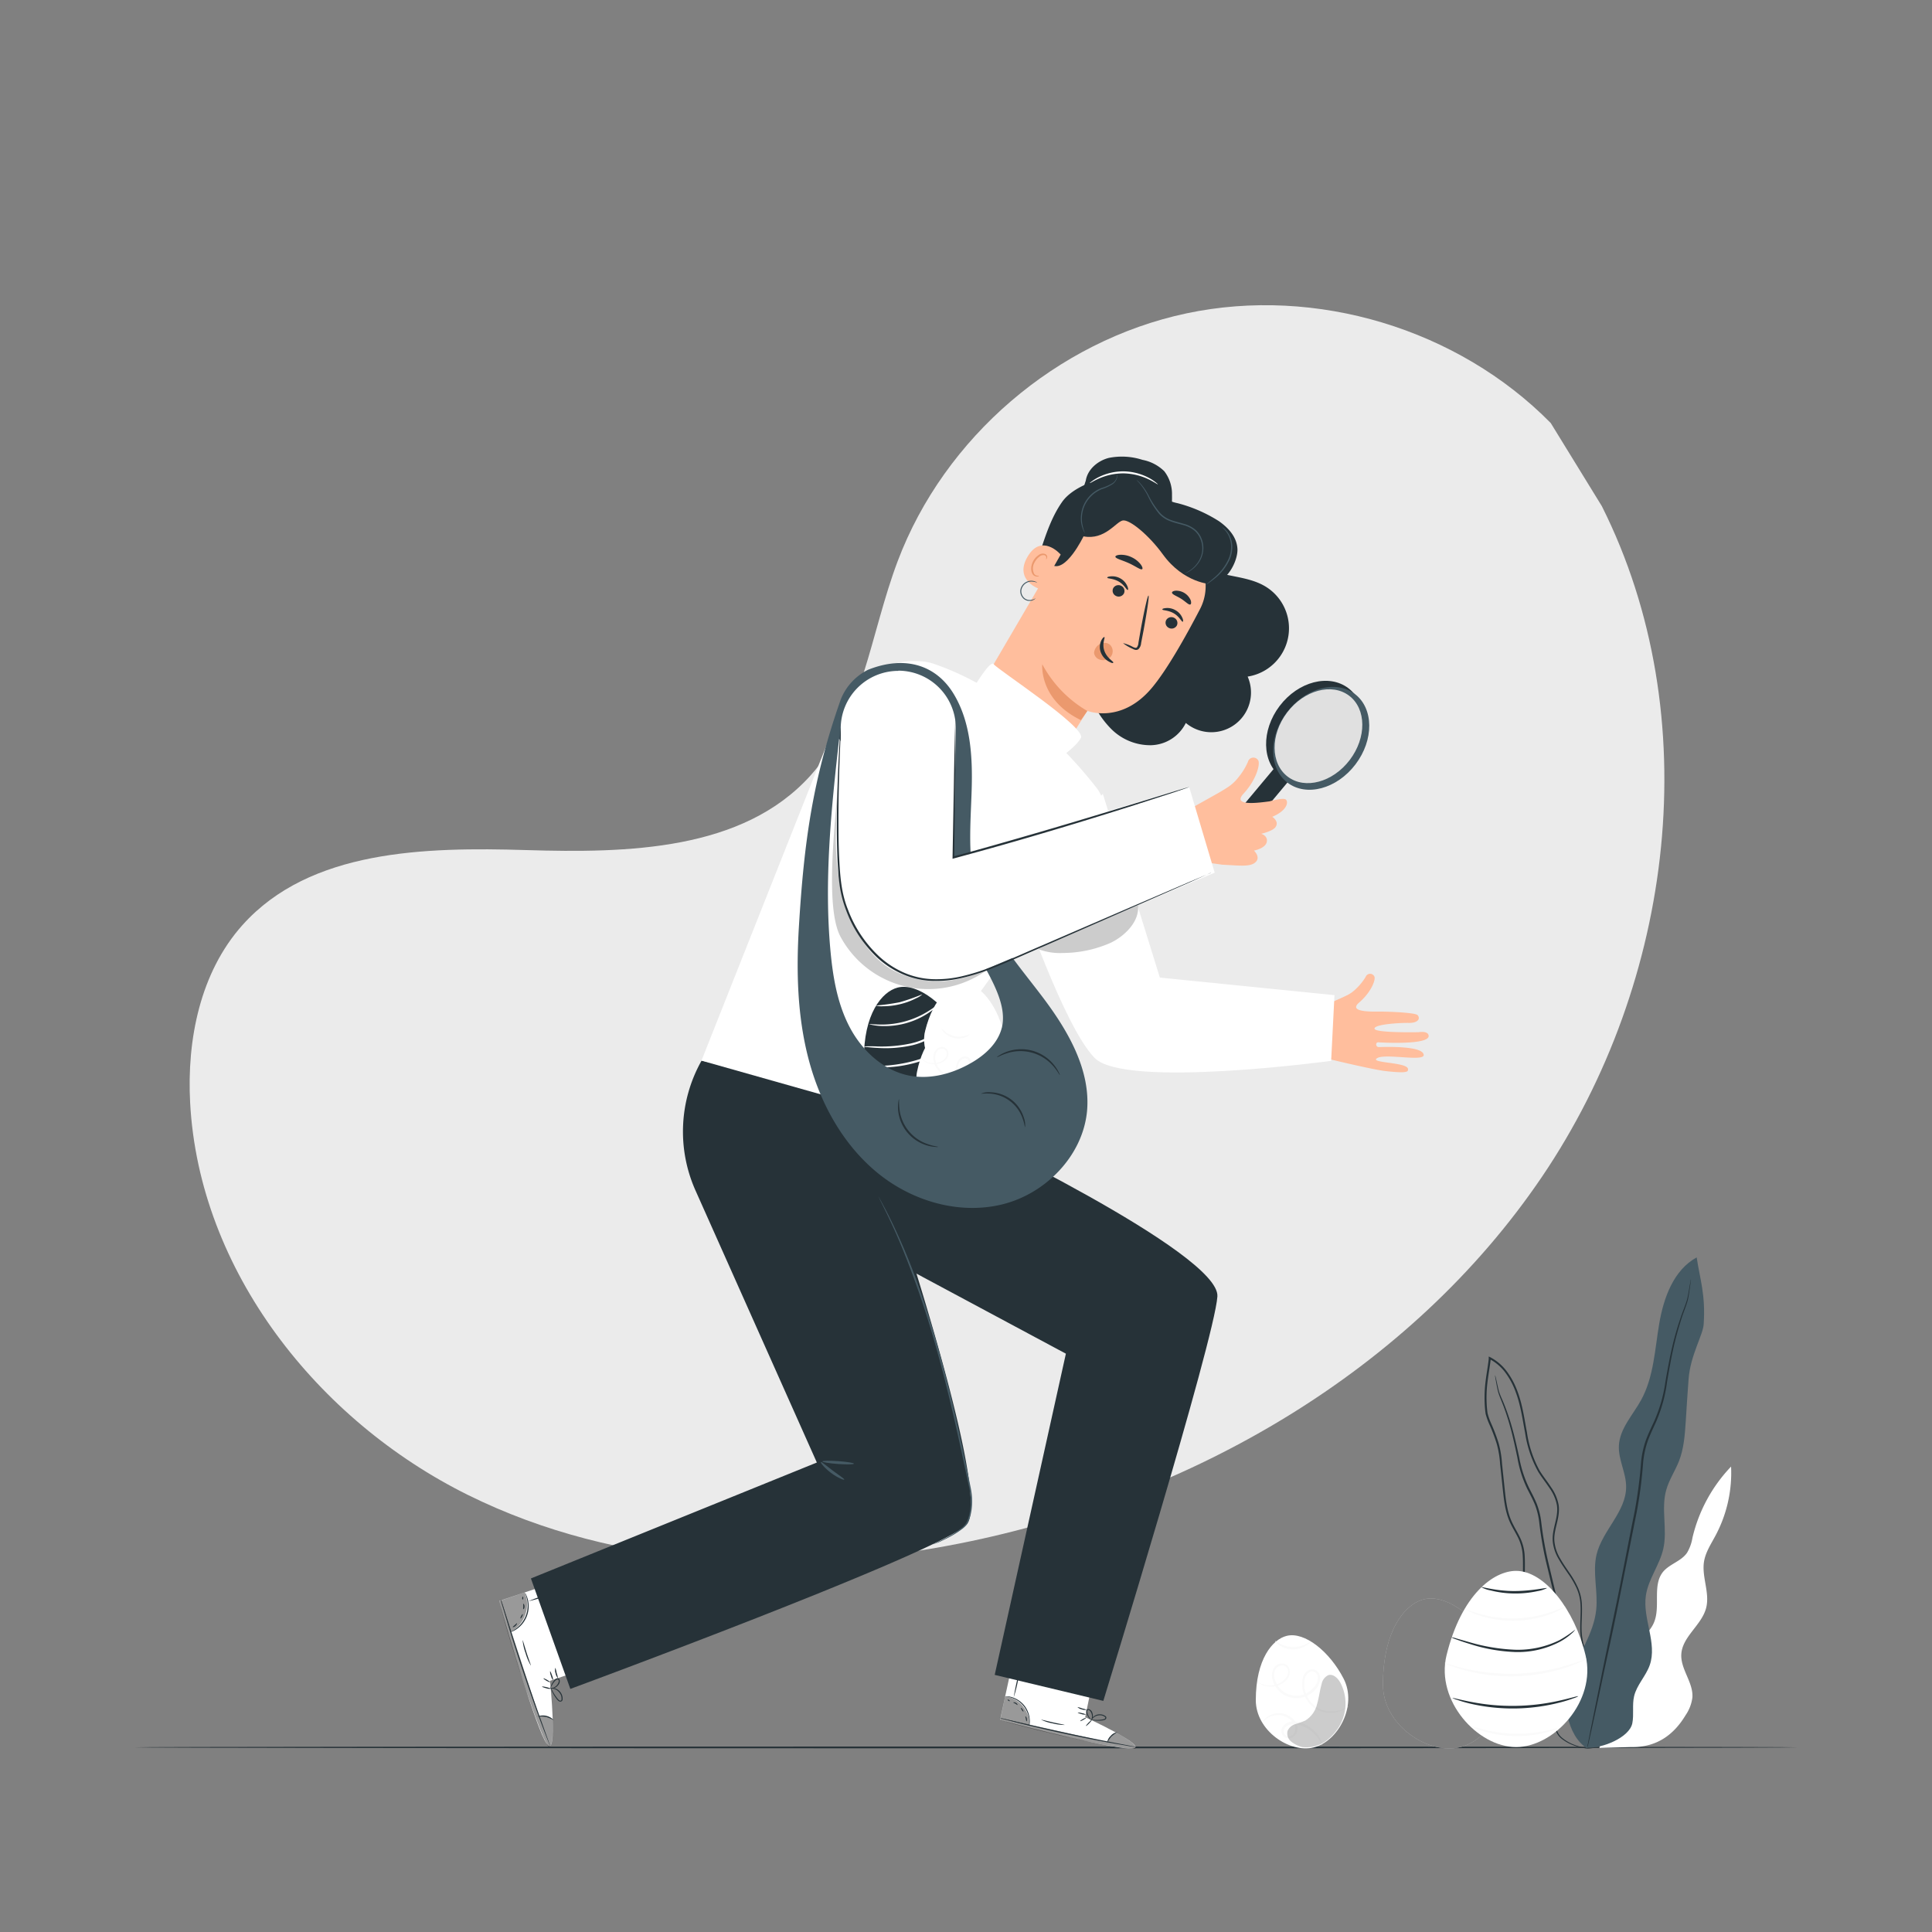 <svg xmlns="http://www.w3.org/2000/svg" viewBox="0 0 500 500"><rect x="0" y="0" width="500" height="500" fill="#808080" stroke="none"/><g id="freepik--background-simple--inject-165"><path d="M414.56,131l-13.23-21.52C377.32,85.1,340.55,74,307.05,81.1s-62.65,32.09-74.73,64.13c-7.11,18.84-9.09,40.53-22.58,55.49C192.2,220.18,162.4,220.79,136.21,220s-56-.12-73.47,19.42c-10.94,12.24-14.41,29.64-13.53,46,2.33,43.39,32.95,82.18,71.89,101.47s84.79,21,127.4,12.53c59.7-11.89,116.48-44.52,150.6-94.93S441.86,185.43,414.56,131Z" style="fill:#ebebeb"></path></g><g id="freepik--Floor--inject-165"><path d="M465.23,452.21c0,.14-96.37.26-215.22.26s-215.24-.12-215.24-.26S131.12,452,250,452,465.23,452.07,465.23,452.21Z" style="fill:#263238"></path></g><g id="freepik--Plants--inject-165"><path d="M419.6,433.37c-.68-2.69,1.1-5.38,3.09-7.32s4.36-3.67,5.4-6.25c1.69-4.16-.52-9.58,2.34-13.05,1.68-2,4.69-2.71,6.18-4.9A11,11,0,0,0,438,398a39.79,39.79,0,0,1,10-18.45,34.46,34.46,0,0,1-4,17.81c-1.16,2.19-2.59,4.31-3,6.76-.64,4,1.55,8.07.55,12-1.14,4.46-6.17,7.41-6.43,12-.22,3.88,3.14,7.31,2.87,11.18a10.39,10.39,0,0,1-1.76,4.59c-3,5-7.45,8.39-14.13,8.24l-8.19.24Z" style="fill:#FFFFFF"></path><path d="M412.25,452.48a6.44,6.44,0,0,1-2.25-.06,13.79,13.79,0,0,1-2.65-.68,11.44,11.44,0,0,1-3.28-1.82,4.59,4.59,0,0,1-1.34-1.81,8.49,8.49,0,0,1-.37-2.45,24.23,24.23,0,0,0-.18-2.64,7.25,7.25,0,0,0-1-2.64c-1-1.7-2.55-3.32-3.05-5.62s-.14-4.71.26-7.17.78-5.13-.15-7.69-2.64-4.89-3.52-7.78-.45-6.05-.62-9.14a12.22,12.22,0,0,0-1-4.55c-.65-1.45-1.56-2.82-2.27-4.35-1.44-3.09-1.67-6.59-2.05-10-.18-1.72-.37-3.47-.56-5.23a25.18,25.18,0,0,0-.88-5.24,43.52,43.52,0,0,0-1.93-5.07,16.61,16.61,0,0,1-.93-2.65,24.8,24.8,0,0,1-.25-2.82,33.53,33.53,0,0,1,.25-5.66c.23-1.89.58-3.76.8-5.65,0-.11,0-.23,0-.33l0-.37.34.16a12.7,12.7,0,0,1,4.38,3.75,20.12,20.12,0,0,1,2.68,5c1.35,3.52,1.82,7.21,2.49,10.73a29.18,29.18,0,0,0,3.3,9.92c.89,1.46,2,2.8,2.91,4.22a11.6,11.6,0,0,1,2,4.68c.47,3.46-1.46,6.49-1.08,9.56a10.71,10.71,0,0,0,1.47,4.26c.74,1.31,1.6,2.53,2.43,3.75a23.46,23.46,0,0,1,2.17,3.79,12,12,0,0,1,1,4.11c.19,2.76-.22,5.37,0,7.85a18.06,18.06,0,0,0,2,6.73c1,2,2.07,3.85,3,5.62.46.88.88,1.75,1.23,2.61a12.89,12.89,0,0,1,.7,2.6,16.29,16.29,0,0,1,0,4.67,11.8,11.8,0,0,1-2.38,5.94,5.86,5.86,0,0,1-.67.71,3,3,0,0,1-.54.46c-.3.22-.47.32-.47.32a9.67,9.67,0,0,0,1.6-1.56,11.82,11.82,0,0,0,2.25-5.9,16.26,16.26,0,0,0-.08-4.6,11.42,11.42,0,0,0-.71-2.53,27.32,27.32,0,0,0-1.23-2.58c-.92-1.76-2-3.58-3-5.61a18.45,18.45,0,0,1-2.05-6.86c-.2-2.52.19-5.15,0-7.84a11.78,11.78,0,0,0-1-4,23,23,0,0,0-2.16-3.72c-.82-1.21-1.69-2.43-2.45-3.77a11.1,11.1,0,0,1-1.54-4.43c-.37-3.27,1.54-6.32,1.06-9.54A11.08,11.08,0,0,0,401,385.1c-.93-1.4-2-2.74-2.93-4.24a29.65,29.65,0,0,1-3.38-10.08c-.68-3.54-1.15-7.19-2.47-10.64a19.45,19.45,0,0,0-2.61-4.88,12.1,12.1,0,0,0-4.2-3.58l.38-.21c0,.1,0,.22,0,.33-.22,1.91-.57,3.79-.8,5.65a32.68,32.68,0,0,0-.25,5.58,26.64,26.64,0,0,0,.24,2.73,17,17,0,0,0,.9,2.56,46.66,46.66,0,0,1,1.95,5.13,26.06,26.06,0,0,1,.89,5.32c.18,1.77.37,3.51.55,5.24.37,3.44.61,6.88,2,9.86.68,1.49,1.59,2.87,2.26,4.37a12.38,12.38,0,0,1,1.07,4.71c.16,3.16-.26,6.25.57,9.05s2.61,5.12,3.5,7.77.53,5.43.13,7.88-.82,4.85-.31,7,2,3.8,3,5.55a7.58,7.58,0,0,1,1,2.74,23,23,0,0,1,.16,2.68A8.14,8.14,0,0,0,403,448a4.34,4.34,0,0,0,1.26,1.73,11.2,11.2,0,0,0,3.19,1.83,14.56,14.56,0,0,0,2.62.73,12.12,12.12,0,0,0,1.66.17C412.06,452.47,412.25,452.48,412.25,452.48Z" style="fill:#263238"></path><path d="M386.94,355.93a.76.76,0,0,1,.08.25c.05.19.11.43.18.73.16.65.34,1.62.64,2.84s1.05,2.59,1.68,4.28a60.4,60.4,0,0,1,1.91,5.82c.61,2.19,1.15,4.61,1.72,7.21a30.32,30.32,0,0,0,2.57,8c.66,1.33,1.41,2.68,2,4.16a18.91,18.91,0,0,1,1.15,4.7,95.72,95.72,0,0,0,1.71,9.91c1.6,6.72,3.13,13.11,4.52,18.94s2.71,11,3.79,15.44,1.91,7.92,2.51,10.42l.66,2.84c.06.3.12.55.16.75a.79.79,0,0,1,0,.25l-.08-.24c-.06-.2-.13-.44-.21-.73-.19-.69-.44-1.63-.76-2.82l-2.67-10.38c-1.11-4.4-2.43-9.62-3.9-15.42L400.07,404a94.25,94.25,0,0,1-1.71-9.95,18.66,18.66,0,0,0-1.1-4.59c-.58-1.44-1.31-2.78-2-4.13a30.21,30.21,0,0,1-2.57-8.13c-.55-2.6-1.06-5-1.65-7.2s-1.21-4.13-1.83-5.81-1.3-3.08-1.59-4.34-.43-2.21-.56-2.87l-.12-.74A1.68,1.68,0,0,1,386.94,355.93Z" style="fill:#263238"></path><path d="M410.81,452.5c-5.33-3.21-6.81-12.86-4.54-18.65s6.19-11.08,6.83-17.26c.49-4.76-1-9.65.09-14.29,1.53-6.27,7.69-11.1,7.65-17.55,0-3.62-2.06-7-1.87-10.65.23-4.43,3.65-7.93,5.78-11.83,3.26-6,3.51-13,4.66-19.73s3.73-13.86,9.69-17.13c.85,5.7,2.33,9.61,1.81,17.32-.18,2.77-3.43,8-3.9,14.12-.29,3.63-.49,7.26-.73,10.89s-.48,7.13-1.77,10.42c-1,2.53-2.56,4.82-3.29,7.44-1.39,4.91.36,10.25-.76,15.23-.95,4.21-3.89,7.83-4.51,12.11-.88,6,3,12.29,1,18-1,2.85-3.37,5.12-4.05,8.06-.53,2.27,0,4.69-.46,7-.77,3.69-7.83,6.52-11.59,6.27" style="fill:#455a64"></path><path d="M437.6,331.06a1.29,1.29,0,0,1,0,.32l-.12.93c-.13.83-.27,2-.56,3.59s-1.13,3.33-1.79,5.46-1.38,4.57-2,7.31-1.15,5.77-1.7,9a38.17,38.17,0,0,1-2.8,10.21c-.76,1.71-1.61,3.41-2.25,5.23a23.74,23.74,0,0,0-1.17,5.77,114.33,114.33,0,0,1-1.63,12.45c-1.69,8.42-3.29,16.45-4.75,23.75s-2.93,13.83-4.09,19.35-2.13,9.92-2.8,13c-.34,1.51-.6,2.7-.79,3.54-.09.38-.16.69-.22.92a1.31,1.31,0,0,1-.09.31,1.11,1.11,0,0,1,0-.32c0-.24.1-.54.17-.93.16-.85.39-2,.69-3.56.63-3.12,1.53-7.57,2.63-13.07s2.49-12.08,4-19.37,3-15.32,4.71-23.75a117.61,117.61,0,0,0,1.64-12.4,23.9,23.9,0,0,1,1.2-5.88c.66-1.86,1.53-3.57,2.29-5.26A38,38,0,0,0,431,357.63c.57-3.26,1.12-6.3,1.77-9.05a74.79,74.79,0,0,1,2.09-7.31c.69-2.14,1.53-3.89,1.86-5.41s.49-2.75.65-3.56l.18-.93A1.11,1.11,0,0,1,437.6,331.06Z" style="fill:#263238"></path></g><g id="freepik--Eggs--inject-165"><path d="M388.09,428.6c4.78,9.29-1.91,21.55-10.24,23.58s-20-5.78-19.94-16.23c0-14.1,5.79-20.89,10.61-22.06C374.72,412.38,383.31,419.29,388.09,428.6Z" style="fill:#FFFFFF"></path><path d="M388.09,428.6c4.78,9.29-1.91,21.55-10.24,23.58s-20-5.78-19.94-16.23c0-14.1,5.79-20.89,10.61-22.06C374.72,412.38,383.31,419.29,388.09,428.6Z" style="opacity:0.5"></path><path d="M410.35,428.43c2.82,11.75-8.05,23.71-18,23.71s-20.83-12-18-23.71c3.88-15.85,12.23-21.89,18-21.89C399.76,406.54,407.53,416.66,410.35,428.43Z" style="fill:#FFFFFF"></path><path d="M410.61,429.32a7.17,7.17,0,0,1-1.32.68,34.54,34.54,0,0,1-3.79,1.49,44.65,44.65,0,0,1-5.83,1.52,46.34,46.34,0,0,1-14.74.42,43.85,43.85,0,0,1-5.91-1.19,32.18,32.18,0,0,1-3.86-1.27,6.38,6.38,0,0,1-1.36-.61c0-.1,2,.67,5.32,1.47a52.1,52.1,0,0,0,5.88,1,54.68,54.68,0,0,0,7.3.33,56.32,56.32,0,0,0,7.27-.74,50.47,50.47,0,0,0,5.8-1.38C408.63,430.09,410.56,429.21,410.61,429.32Z" style="fill:#fafafa"></path><path d="M407.67,421.73a4.37,4.37,0,0,1-.91,1,15.53,15.53,0,0,1-3,2.12,23.36,23.36,0,0,1-11.68,2.69,43.22,43.22,0,0,1-11.83-2.13c-1.47-.45-2.64-.86-3.45-1.16a5.69,5.69,0,0,1-1.23-.53,5.69,5.69,0,0,1,1.31.3l3.49,1a48.43,48.43,0,0,0,11.72,1.93,24.38,24.38,0,0,0,11.47-2.46A29.42,29.42,0,0,0,407.67,421.73Z" style="fill:#263238"></path><path d="M405.15,415.78a4.22,4.22,0,0,1-.89.57,20.32,20.32,0,0,1-2.6,1.21,27.93,27.93,0,0,1-18.63.58,20.34,20.34,0,0,1-2.67-1.05,3.69,3.69,0,0,1-.92-.52c.05-.1,1.41.52,3.71,1.16a30.95,30.95,0,0,0,18.37-.57C403.78,416.38,405.1,415.68,405.15,415.78Z" style="fill:#fafafa"></path><path d="M400.35,411a8.18,8.18,0,0,1-2.42.78,26.77,26.77,0,0,1-6.1.61,25.91,25.91,0,0,1-6.08-.79,8,8,0,0,1-2.39-.84c0-.19,3.75,1,8.48,1S400.3,410.8,400.35,411Z" style="fill:#263238"></path><path d="M408.43,439a5,5,0,0,1-1.2.51,32.9,32.9,0,0,1-3.4,1.06,48.84,48.84,0,0,1-23.3.34,33,33,0,0,1-3.43-1,5.37,5.37,0,0,1-1.22-.48c0-.1,1.81.44,4.74,1a55.34,55.34,0,0,0,23.11-.34C406.64,439.44,408.4,438.85,408.43,439Z" style="fill:#263238"></path><path d="M403.24,447.24a2.76,2.76,0,0,1-.83.39,20.32,20.32,0,0,1-2.39.74,30.58,30.58,0,0,1-16.29-.39,19.76,19.76,0,0,1-2.35-.85c-.54-.24-.83-.39-.81-.43s1.25.36,3.27.87a35.64,35.64,0,0,0,16.09.38C402,447.54,403.2,447.15,403.24,447.24Z" style="fill:#fafafa"></path><path d="M347.73,434.44c3.6,7-1.45,16.26-7.73,17.8S325,447.87,325,440c0-10.64,4.36-15.76,8-16.64C337.64,422.21,344.12,427.42,347.73,434.44Z" style="fill:#FFFFFF"></path><path d="M348.94,441.58a2.27,2.27,0,0,1-.45.4,6.76,6.76,0,0,1-1.52.81,7.23,7.23,0,0,1-9.21-3.65,7.23,7.23,0,0,1-.56-5,2.78,2.78,0,0,1,2-2.07,1.89,1.89,0,0,1,1.55.34,2.38,2.38,0,0,1,.85,1.34,3.83,3.83,0,0,1-.77,3,6.41,6.41,0,0,1-2.34,2,6.25,6.25,0,0,1-5.94,0,6.44,6.44,0,0,1-3.3-4.48,3.64,3.64,0,0,1,.48-2.66,2.53,2.53,0,0,1,2.32-1.1,2,2,0,0,1,1.7,1.68,2.76,2.76,0,0,1-.45,2.14,5.19,5.19,0,0,1-3,2,5.92,5.92,0,0,1-2.74,0,5.1,5.1,0,0,1-1.61-.63,1.72,1.72,0,0,1-.47-.37,7.69,7.69,0,0,0,2.12.77,6,6,0,0,0,2.61-.14,4.8,4.8,0,0,0,2.74-1.94,2.34,2.34,0,0,0,.35-1.81A1.56,1.56,0,0,0,332,431a2,2,0,0,0-1.82.9,3.18,3.18,0,0,0-.37,2.27,5.93,5.93,0,0,0,3,4,5.7,5.7,0,0,0,5.38,0,5.75,5.75,0,0,0,2.12-1.85,3.24,3.24,0,0,0,.69-2.48,1.48,1.48,0,0,0-1.7-1.25,2.24,2.24,0,0,0-1.55,1.66,6.79,6.79,0,0,0,.48,4.64A7.13,7.13,0,0,0,341,442a7.35,7.35,0,0,0,5.92.56A11.8,11.8,0,0,0,348.94,441.58Z" style="fill:#fafafa"></path><path d="M342.16,451.64a10.79,10.79,0,0,0-2.66-3.55,8.16,8.16,0,0,0-4.34-1.84,3,3,0,0,0-2.45.7,1.41,1.41,0,0,0,.11,2.23,1.59,1.59,0,0,0,1.28.08,1.72,1.72,0,0,0,.9-.9,2.53,2.53,0,0,0-.3-2.49,4.87,4.87,0,0,0-4-2,5.15,5.15,0,0,0-3,1c-.61.47-.87.82-.91.79s.17-.43.76-1a5.13,5.13,0,0,1,3.12-1.29,5.25,5.25,0,0,1,4.51,2.12,3.09,3.09,0,0,1,.37,3,2.24,2.24,0,0,1-1.22,1.22,2.16,2.16,0,0,1-1.79-.11,1.74,1.74,0,0,1-.92-1.57,2.39,2.39,0,0,1,.66-1.59,3.51,3.51,0,0,1,3-.86,8.42,8.42,0,0,1,4.56,2.07,8.16,8.16,0,0,1,2,2.7A3.09,3.09,0,0,1,342.16,451.64Z" style="fill:#fafafa"></path><path d="M339.2,424.86c.05.05-.31.53-1.1,1a6.48,6.48,0,0,1-7-.08c-.78-.54-1.12-1-1.07-1.07s.5.29,1.29.7a7.23,7.23,0,0,0,6.61.08C338.69,425.14,339.13,424.79,339.2,424.86Z" style="fill:#fafafa"></path><g style="opacity:0.2"><path d="M336.82,452.1a8,8,0,0,1-2.69-1.4,2.72,2.72,0,0,1-.91-2.74,3.16,3.16,0,0,1,2-1.75,25.31,25.31,0,0,0,2.57-.92,6.84,6.84,0,0,0,3.06-4.25c.52-1.72.69-3.53,1.2-5.25a3.1,3.1,0,0,1,1.72-2.26c1.28-.39,2.5.8,3.14,2a11.52,11.52,0,0,1-.61,11.71c-2.33,3.39-5.37,5.41-9.45,4.88"></path></g></g><g id="freepik--Character--inject-165"><path d="M142.34,435l11.94-4.11-7.55-22.41-17.53,5.83.38,1.42c1.74,6.3,9.3,31.91,11.94,35.62C144.47,455.51,142.34,435,142.34,435Z" style="fill:#FFFFFF"></path><g style="opacity:0.4"><path d="M132.11,422.39a8.2,8.2,0,0,0,3.82-4.47,8,8,0,0,0-.14-5.79l-6.26,2.11Z"></path></g><path d="M143.05,445.14s.33,7.33-1.05,6.86S132,426,129.2,414.33l.51-.14,9.79,29.94S142.56,443.86,143.05,445.14Z" style="opacity:0.4"></path><path d="M129.61,413.84a2,2,0,0,0,.09.4l.3,1.12,1.2,4.14c1,3.48,2.52,8.27,4.29,13.53s3.46,10,4.74,13.38c.6,1.59,1.12,2.93,1.54,4l.43,1.08.17.38a2.16,2.16,0,0,0-.11-.4c-.12-.33-.25-.69-.39-1.1-.39-1.1-.88-2.45-1.45-4.05-1.23-3.42-2.9-8.15-4.66-13.4s-3.29-10-4.37-13.5c-.5-1.62-.93-3-1.28-4.11l-.36-1.11A1.71,1.71,0,0,0,129.61,413.84Z" style="fill:#263238"></path><path d="M139.15,444.24a10.37,10.37,0,0,1,2.2.11,9.7,9.7,0,0,1,2,.87,3.83,3.83,0,0,0-4.23-1Z" style="fill:#263238"></path><path d="M140.28,436.5c0,.08.47.26,1.1.42a2.65,2.65,0,0,0,1.16.14c0-.08-.47-.27-1.09-.42S140.3,436.42,140.28,436.5Z" style="fill:#263238"></path><path d="M140.63,434.36c0,.07.32.35.79.62s.9.43.94.36-.32-.34-.8-.61S140.67,434.29,140.63,434.36Z" style="fill:#263238"></path><path d="M142.36,432.5a2.67,2.67,0,0,0,.24,1.22,2.78,2.78,0,0,0,.52,1.13,2.63,2.63,0,0,0-.24-1.21C142.67,433,142.44,432.48,142.36,432.5Z" style="fill:#263238"></path><path d="M143.72,431.61a2.35,2.35,0,0,0,.06,1.43,2.49,2.49,0,0,0,.63,1.29,7.18,7.18,0,0,0-.35-1.36A7.59,7.59,0,0,0,143.72,431.61Z" style="fill:#263238"></path><path d="M142.49,436.6A4.39,4.39,0,0,0,143,438a8.29,8.29,0,0,0,.85,1.42,4.12,4.12,0,0,0,.66.76.8.8,0,0,0,.56.2.61.61,0,0,0,.51-.41,2.79,2.79,0,0,0-1.88-3,2.85,2.85,0,0,0-1.11-.14c-.27,0-.41.07-.41.09a4.53,4.53,0,0,1,1.45.24,2.74,2.74,0,0,1,1.22,1,2.36,2.36,0,0,1,.46,1.75c-.09.29-.39.29-.63.09a5.17,5.17,0,0,1-.62-.7,10.52,10.52,0,0,1-.88-1.35C142.72,437.14,142.54,436.59,142.49,436.6Z" style="fill:#263238"></path><path d="M142.55,437a1.42,1.42,0,0,0,1-.17,2.42,2.42,0,0,0,.92-.75,1.48,1.48,0,0,0,.33-1.44.59.59,0,0,0-.81-.22,1.61,1.61,0,0,0-.56.46,4.56,4.56,0,0,0-.65,1,2.34,2.34,0,0,0-.3,1s.16-.37.48-.92a5.25,5.25,0,0,1,.66-.9c.24-.3.74-.62.93-.28s-.08.84-.29,1.16a2.53,2.53,0,0,1-.8.72A5.3,5.3,0,0,1,142.55,437Z" style="fill:#263238"></path><path d="M135.9,412.23c-.05,0,.27.62.49,1.68a7.39,7.39,0,0,1-2.7,7.44c-.85.67-1.48.92-1.46,1a1.44,1.44,0,0,0,.45-.16,6,6,0,0,0,1.13-.65,7.17,7.17,0,0,0,2.78-7.65,7,7,0,0,0-.44-1.22A1.47,1.47,0,0,0,135.9,412.23Z" style="fill:#263238"></path><path d="M146,411.42a39.73,39.73,0,0,0-4.67,1.35,39.57,39.57,0,0,0-4.59,1.63,41.1,41.1,0,0,0,4.67-1.36A43.28,43.28,0,0,0,146,411.42Z" style="fill:#263238"></path><path d="M135.25,424.48a13.68,13.68,0,0,0,.78,3.38,13.29,13.29,0,0,0,1.36,3.19c.08,0-.51-1.47-1.09-3.28S135.33,424.46,135.25,424.48Z" style="fill:#263238"></path><path d="M133.78,420.08c-.08,0-.27.23-.56.49s-.55.44-.52.52.39,0,.72-.31S133.85,420.11,133.78,420.08Z" style="fill:#263238"></path><path d="M135.28,417.73c-.07,0-.25.19-.41.5s-.23.59-.16.63.26-.19.42-.5S135.35,417.77,135.28,417.73Z" style="fill:#263238"></path><path d="M135.43,415.05c-.07,0,0,.34,0,.7s-.1.67,0,.71.32-.25.32-.7S135.49,415,135.43,415.05Z" style="fill:#263238"></path><path d="M135.3,413.21c-.08,0-.15.17-.16.38s.05.38.13.38.15-.16.16-.37S135.38,413.22,135.3,413.21Z" style="fill:#263238"></path><path d="M280.85,444.4l2.29-11.11-20.8-4.43-3.52,16.23,1.27.36c5.67,1.54,28.94,7.42,33,7.08C297.67,452.14,280.85,444.4,280.85,444.4Z" style="fill:#FFFFFF"></path><g style="opacity:0.4"><path d="M266.4,446.53a7.41,7.41,0,0,0-1.71-5,7.2,7.2,0,0,0-4.54-2.54l-1.24,5.81Z"></path></g><path d="M289,448.49s5.81,3.1,4.83,4-24.73-4.21-35-7.36l.13-.46,27.64,6.15S287.78,448.28,289,448.49Z" style="opacity:0.4"></path><path d="M258.63,444.55l.35.12,1,.28,3.75,1c3.16.79,7.55,1.83,12.43,2.88s9.3,1.89,12.52,2.46l3.81.65,1,.16a1.69,1.69,0,0,0,.37,0l-.36-.09-1-.2-3.8-.73c-3.2-.62-7.63-1.49-12.5-2.54s-9.26-2.05-12.44-2.8l-3.76-.89-1-.23A1.38,1.38,0,0,0,258.63,444.55Z" style="fill:#263238"></path><path d="M286.52,451.1a8.4,8.4,0,0,1,1.09-1.66,9.15,9.15,0,0,1,1.6-1.17,2.91,2.91,0,0,0-1.79,1A2.86,2.86,0,0,0,286.52,451.1Z" style="fill:#263238"></path><path d="M281.05,446.68c.05.05.42-.25.82-.66s.7-.79.65-.84-.42.25-.83.66S281,446.63,281.05,446.68Z" style="fill:#263238"></path><path d="M279.55,445.43c0,.06.41-.09.84-.34s.75-.49.71-.55-.41.09-.84.33S279.52,445.37,279.55,445.43Z" style="fill:#263238"></path><path d="M278.91,443.24c0,.07.46.23,1,.37a2.63,2.63,0,0,0,1.12.12,2.49,2.49,0,0,0-1.06-.37A2.42,2.42,0,0,0,278.91,443.24Z" style="fill:#263238"></path><path d="M278.84,441.78a2.25,2.25,0,0,0,1.13.61,2.3,2.3,0,0,0,1.29.1,6.87,6.87,0,0,0-1.21-.35A6.2,6.2,0,0,0,278.84,441.78Z" style="fill:#263238"></path><path d="M282.14,445a3.89,3.89,0,0,0,1.34.28,8.29,8.29,0,0,0,1.49,0,4.32,4.32,0,0,0,.88-.16.71.71,0,0,0,.42-.35.52.52,0,0,0-.09-.57,2.49,2.49,0,0,0-3.18.07,2.53,2.53,0,0,0-.63.8.8.8,0,0,0-.11.35,4.17,4.17,0,0,1,.86-1,2.39,2.39,0,0,1,1.29-.5,2.11,2.11,0,0,1,1.57.45c.18.2,0,.43-.22.52a3.72,3.72,0,0,1-.82.16,9.51,9.51,0,0,1-1.45.07C282.66,445.08,282.15,445,282.14,445Z" style="fill:#263238"></path><path d="M282.47,445.15a1.28,1.28,0,0,0,.35-.89,2.31,2.31,0,0,0-.15-1.06,1.36,1.36,0,0,0-1-.91.54.54,0,0,0-.54.53,1.33,1.33,0,0,0,.1.64,3.43,3.43,0,0,0,.46.94,2.06,2.06,0,0,0,.64.71,8.51,8.51,0,0,0-.49-.8,4.71,4.71,0,0,1-.39-.92c-.12-.32-.14-.86.21-.85s.61.45.76.76a2.15,2.15,0,0,1,.19.95A4.42,4.42,0,0,1,282.47,445.15Z" style="fill:#263238"></path><path d="M260.27,439c0,.05.61.07,1.52.38a6.66,6.66,0,0,1,4.52,5.51c.13,1,0,1.56.08,1.56s.06-.14.09-.41a5.49,5.49,0,0,0,0-1.17,6.52,6.52,0,0,0-1.44-3.55,6.63,6.63,0,0,0-3.2-2.11,5,5,0,0,0-1.15-.21A1.57,1.57,0,0,0,260.27,439Z" style="fill:#263238"></path><path d="M264.27,430.76a74.28,74.28,0,0,0-1.93,8.52,36.16,36.16,0,0,0,1.09-4.23A37.52,37.52,0,0,0,264.27,430.76Z" style="fill:#263238"></path><path d="M269.45,445.06a11.31,11.31,0,0,0,3,.95,12.47,12.47,0,0,0,3.09.41c0-.08-1.37-.29-3-.66S269.47,445,269.45,445.06Z" style="fill:#263238"></path><path d="M265.37,444.19c-.06,0,.05.31.12.65s.09.63.17.64.17-.3.09-.7S265.43,444.15,265.37,444.19Z" style="fill:#263238"></path><path d="M264.24,442c-.06,0,0,.28.2.55s.35.44.41.4,0-.28-.19-.54S264.3,441.91,264.24,442Z" style="fill:#263238"></path><path d="M262.23,440.61c0,.07.28.13.56.3s.47.38.53.35,0-.36-.4-.57S262.23,440.54,262.23,440.61Z" style="fill:#263238"></path><path d="M260.76,439.86c0,.06.05.19.21.3s.32.13.36.08-.06-.2-.22-.3S260.8,439.8,260.76,439.86Z" style="fill:#263238"></path><path d="M223,286.28S258.31,387.11,250,394.74s-102.4,42.35-102.4,42.35L137.4,408.5l74-30L180,308.11a37.41,37.41,0,0,1,1.57-33.62l8.65,2Z" style="fill:#263238"></path><path d="M247.8,292s68,32.3,67.26,43.52-29.52,104.67-29.52,104.67l-28.11-6.73,18.42-83.13-94.33-50.54L208.58,282Z" style="fill:#263238"></path><path d="M218.5,382.92c.1-.19-1.34-1.09-3-2.34s-2.92-2.36-3.07-2.21.91,1.52,2.63,2.81S218.42,383.1,218.5,382.92Z" style="fill:#455a64"></path><path d="M221,378.8c0-.2-1.8-.5-4.06-.66s-4.11-.12-4.12.08,1.8.5,4.06.66S221,379,221,378.8Z" style="fill:#455a64"></path><path d="M227.35,309.69a.83.83,0,0,1,.14.22l.37.65,1.37,2.55c1.16,2.22,2.74,5.49,4.52,9.6s3.68,9.11,5.56,14.74S243,349.33,244.72,356s3.14,13,4.37,18.78q.91,4.35,1.72,8.24c.25,1.28.55,2.53.68,3.76a16.2,16.2,0,0,1,0,3.55,12.85,12.85,0,0,1-.74,3.15,5.12,5.12,0,0,1-1.8,2.26,24,24,0,0,1-3.91,2.39c-1.13.56-2,1-2.63,1.2l-.7.27a.86.86,0,0,1-.25.08l.23-.12.68-.33c.59-.28,1.47-.69,2.57-1.28a24.46,24.46,0,0,0,3.83-2.44,4.87,4.87,0,0,0,1.67-2.15,12.57,12.57,0,0,0,.69-3.06,16.17,16.17,0,0,0,0-3.47c-.13-1.2-.44-2.43-.7-3.73-.56-2.57-1.15-5.32-1.77-8.22-1.26-5.78-2.7-12.13-4.4-18.75s-3.51-12.87-5.37-18.49-3.74-10.6-5.44-14.75-3.26-7.41-4.36-9.65l-1.28-2.59-.32-.68A1.67,1.67,0,0,1,227.35,309.69Z" style="fill:#455a64"></path><path d="M281,124.39c.46-2.91,3.08-5.14,5.94-5.88a17.3,17.3,0,0,1,8.73.5,11,11,0,0,1,5.64,2.94,9.61,9.61,0,0,1,2,6.13c.06,2.19-.23,4.38,0,6.56a15.48,15.48,0,0,0,8.64,12.4c4.93,2.34,10.93,1.93,15.59,4.77a12.65,12.65,0,0,1-4.65,23.29,10.27,10.27,0,0,1-16,12,10.35,10.35,0,0,1-9,5.76,14.27,14.27,0,0,1-10.16-4.06,23.5,23.5,0,0,1-5.83-9.48c-3.07-8.77-2.49-18.33-2-27.61S277,136.23,281,124.39" style="fill:#263238"></path><path d="M312,151.39c5.4.25,8.39-6.21,8.25-9.29s-2.28-5.45-4.79-7.22a37.37,37.37,0,0,0-10.68-4.65c-7.14-1.45-5.56-7.27-15.73-6.86-4.68.19-11.48,2.69-14.17,6.52s-4.19,8.36-5.65,12.82" style="fill:#263238"></path><path d="M281.8,129.41l-1.8,3.46-29.59,50.56c-3.43,5.87-1.12,13.5,5.19,17.13h0c6.38,3.67,14.43,1.88,18-4,3.75-6.17,7.8-12.59,7.8-12.59s8.75,3.48,16.66-5.9c3.94-4.67,8.78-13.29,12.52-20.47A12.84,12.84,0,0,0,304.5,140Z" style="fill:#ffbe9d"></path><path d="M304.55,161.91a1.55,1.55,0,0,1-2.09.57,1.49,1.49,0,0,1-.65-2,1.55,1.55,0,0,1,2.09-.57A1.48,1.48,0,0,1,304.55,161.91Z" style="fill:#263238"></path><path d="M306.09,160.9c-.27.08-.83-1.28-2.26-2.14s-2.92-.77-3-1,.33-.34,1-.4a4.21,4.21,0,0,1,2.5.63,4.07,4.07,0,0,1,1.67,1.92C306.26,160.47,306.22,160.88,306.09,160.9Z" style="fill:#263238"></path><path d="M290.85,153.63a1.55,1.55,0,0,1-2.09.57,1.48,1.48,0,0,1-.65-2,1.55,1.55,0,0,1,2.09-.57A1.48,1.48,0,0,1,290.85,153.63Z" style="fill:#263238"></path><path d="M291.85,152.68c-.27.07-.83-1.28-2.27-2.14s-2.91-.78-3-1,.32-.34,1-.39a4.27,4.27,0,0,1,2.5.62,4.07,4.07,0,0,1,1.67,1.92C292,152.24,292,152.65,291.85,152.68Z" style="fill:#263238"></path><path d="M290.64,166.44a10.6,10.6,0,0,1,2.58,1c.39.18.78.32,1,.11a2.25,2.25,0,0,0,.41-1.23c.19-1.1.39-2.24.6-3.44.89-4.87,1.77-8.79,2-8.75s-.36,4-1.25,8.88l-.66,3.43a2.44,2.44,0,0,1-.68,1.55,1,1,0,0,1-.92.17,3.3,3.3,0,0,1-.67-.28A11,11,0,0,1,290.64,166.44Z" style="fill:#263238"></path><path d="M281.4,184a30.83,30.83,0,0,1-11.66-12.09s-.93,9.16,10,14.46Z" style="fill:#eb996e"></path><path d="M295.6,147.29c-.37.3-1.69-.75-3.49-1.56s-3.44-1.17-3.45-1.66c0-.22.45-.45,1.23-.49a6.3,6.3,0,0,1,2.93.61,6.47,6.47,0,0,1,2.36,1.83C295.65,146.64,295.78,147.14,295.6,147.29Z" style="fill:#263238"></path><path d="M308.06,156.44c-.44.17-1.23-.76-2.4-1.49s-2.33-1.1-2.35-1.58c0-.23.35-.46,1-.5a4.08,4.08,0,0,1,3.84,2.47C308.34,155.93,308.27,156.35,308.06,156.44Z" style="fill:#263238"></path><path d="M313.45,151.19s-7.09-.22-12.53-7.75c-3.58-4.94-8.59-9.07-10.35-8.74s-4.61,5.16-10.16,4.11c0,0-4.64,9.68-8.25,7.36s2-12.85,2-12.85L286.31,125l15.05,9.11,8.83,6.32,6.32,5.88Z" style="fill:#263238"></path><path d="M274.5,143.52c-.11-.16-5-5.61-8.6.6s3.4,8.54,3.51,8.37S274.5,143.52,274.5,143.52Z" style="fill:#ffbe9d"></path><path d="M268.87,149s-.15,0-.38,0a1.22,1.22,0,0,1-.82-.45,3.08,3.08,0,0,1,.15-3.12,4.07,4.07,0,0,1,1.2-1.38,1.46,1.46,0,0,1,1.29-.36.66.66,0,0,1,.47.67c0,.22-.13.32-.1.35s.19,0,.29-.31a.81.81,0,0,0,0-.53.94.94,0,0,0-.51-.51,1.78,1.78,0,0,0-1.69.31,4.31,4.31,0,0,0-1.37,1.52c-.69,1.28-.72,2.82,0,3.6a1.35,1.35,0,0,0,1.08.41C268.77,149.18,268.89,149.06,268.87,149Z" style="fill:#eb996e"></path><path d="M268,154.82s-.07.15-.31.32a2.18,2.18,0,0,1-1.17.37,2.26,2.26,0,0,1-1.7-.65,2.63,2.63,0,0,1-.76-2.1,2.85,2.85,0,0,1,4-2.21,1,1,0,0,1,.38.24,4.89,4.89,0,0,0-1.56-.28,2.73,2.73,0,0,0-1.56.56,2.63,2.63,0,0,0-1,1.73,2.39,2.39,0,0,0,.65,1.85,2.06,2.06,0,0,0,1.49.63A2.71,2.71,0,0,0,268,154.82Z" style="fill:#455a64"></path><path d="M294.15,124.23s.1.06.28.21l.33.28.4.42a15.47,15.47,0,0,1,2.09,3.07,22.62,22.62,0,0,0,3,4.56,7.1,7.1,0,0,0,2.62,1.75c1,.4,2.17.64,3.32,1a8.06,8.06,0,0,1,3.16,1.55,6.15,6.15,0,0,1,1.77,2.77,6.57,6.57,0,0,1,.23,3,6.82,6.82,0,0,1-.9,2.43,7.78,7.78,0,0,1-2.64,2.6,8.58,8.58,0,0,1-.91.44,1.57,1.57,0,0,1-.34.11s.45-.2,1.18-.66a7.78,7.78,0,0,0,2.52-2.61,6.68,6.68,0,0,0,.84-2.35,6.46,6.46,0,0,0-.26-2.83,5.77,5.77,0,0,0-1.69-2.62,7.73,7.73,0,0,0-3-1.49c-1.14-.33-2.29-.57-3.35-1A7.14,7.14,0,0,1,300,133a21.58,21.58,0,0,1-2.94-4.66,17.33,17.33,0,0,0-2-3.09l-.38-.44-.3-.29C294.23,124.33,294.14,124.24,294.15,124.23Z" style="fill:#455a64"></path><path d="M316.26,136.44a2.06,2.06,0,0,1,.61.4,5.51,5.51,0,0,1,1.25,1.55,6.79,6.79,0,0,1,.79,2.84,8,8,0,0,1-.66,3.55,13.4,13.4,0,0,1-4.05,5.07c-.65.52-1.2.91-1.59,1.17a2.91,2.91,0,0,1-.62.37s.8-.64,2.05-1.72a14.11,14.11,0,0,0,3.9-5,8,8,0,0,0,.66-3.4,6.82,6.82,0,0,0-.69-2.75A7.24,7.24,0,0,0,316.26,136.44Z" style="fill:#455a64"></path><path d="M289.07,122.61s0,.06.08.19a1.77,1.77,0,0,1,0,.59,2.89,2.89,0,0,1-1.12,1.84,11.1,11.1,0,0,1-2.89,1.37,8.13,8.13,0,0,0-3.08,2.17,8.23,8.23,0,0,0-1.8,3.32,8.67,8.67,0,0,0-.23,3.09,12,12,0,0,0,.75,2.79,2.59,2.59,0,0,1-.39-.69,7.91,7.91,0,0,1-.6-2.07A8.5,8.5,0,0,1,280,132a8.35,8.35,0,0,1,5.06-5.7,11.85,11.85,0,0,0,2.86-1.26,2.56,2.56,0,0,0,1.17-2.44Z" style="fill:#455a64"></path><path d="M284.83,166.58a2.92,2.92,0,0,0-1.69,2.37,2.07,2.07,0,0,0,1.3,1.69,2.62,2.62,0,0,0,3.06-.73,2.31,2.31,0,0,0-.26-3.06,2.07,2.07,0,0,0-3,.38" style="fill:#eb996e"></path><path d="M299.65,125.36c0,.07-.89-.59-2.41-1.32a15.71,15.71,0,0,0-6.32-1.53,15.52,15.52,0,0,0-6.38,1.28c-1.55.67-2.41,1.29-2.46,1.22s.17-.21.56-.5a10.87,10.87,0,0,1,1.74-1.05,14.26,14.26,0,0,1,6.55-1.47,14.43,14.43,0,0,1,6.48,1.72,11,11,0,0,1,1.7,1.13C299.49,125.14,299.67,125.33,299.65,125.36Z" style="fill:#FFFFFF"></path><path d="M285.82,164.88c.25.13-.69,1.69,0,3.59s2.42,2.74,2.3,3-.55.08-1.26-.32a4.56,4.56,0,0,1-2-2.38,4,4,0,0,1,.12-2.95C285.32,165.09,285.72,164.81,285.82,164.88Z" style="fill:#263238"></path><path d="M251.3,179.12s4.93-8.59,5.87-7.23S281.29,188.3,279.73,191s-6.13,5.53-6.13,5.53Z" style="fill:#FFFFFF"></path><path d="M342.52,273.73c4.5,1.11,13.29,3.16,16.09,3.47,5.77.64,5.83.14,5.78-.54-.13-1.82-10.11-1.51-8-2.81s12.28,1,12.06-.87c-.28-2.47-10.73-2-11.61-2s-.91-1.3-.11-1.23c1.15.08,13.27.72,13-1.71-.14-1.35-2.56-.91-2.56-.91s-11.37.24-11.45-.91,6.59-1.53,8.85-1.49,3.14-1,2.32-2c-.55-.67-7.47-.94-9.71-.93s-8.36.17-5.44-2.34,4.21-5.53,4-6.6a1.22,1.22,0,0,0-2.3-.06,14.22,14.22,0,0,1-2.4,3,9,9,0,0,1-2.53,1.83c-1.1.54-3.77,1.72-4.59,2.05" style="fill:#ffbe9d"></path><path d="M285.41,205.43,300.17,253l45.19,4.55-.86,17s-53.24,7.22-61.16-.71S264,232.26,264,232.26Z" style="fill:#FFFFFF"></path><path d="M216.54,186.23l-35,88.26,67,18.95-1-28.2L284,214.73a9,9,0,0,0-.2-10.82c-6.76-8.67-21.73-25.16-42.21-32.14C235.24,169.59,219.83,172.09,216.54,186.23Z" style="fill:#FFFFFF"></path><path d="M249,267.84c4.13,7.8-1.38,18.23-8.41,20s-16.91-4.68-17-13.5c-.14-11.92,4.67-17.72,8.74-18.76C237.49,254.28,244.82,260,249,267.84Z" style="fill:#263238"></path><path d="M249.3,268.42s-.26.29-.8.74a23.94,23.94,0,0,1-2.4,1.75,33.48,33.48,0,0,1-18.61,5.35,22.13,22.13,0,0,1-3-.21,4,4,0,0,1-1.08-.2c0-.09,1.55.08,4,0a36.82,36.82,0,0,0,18.42-5.3C248,269.31,249.24,268.34,249.3,268.42Z" style="fill:#fafafa"></path><path d="M245.85,263.59a3.12,3.12,0,0,1-.46.87,11.26,11.26,0,0,1-1.72,2.05,17,17,0,0,1-7.78,4.05,31.46,31.46,0,0,1-8.77.64c-1.12-.06-2-.14-2.65-.21a3.15,3.15,0,0,1-1-.17,33.11,33.11,0,0,1,3.62,0,36.11,36.11,0,0,0,8.64-.78,17.78,17.78,0,0,0,7.65-3.81A26.14,26.14,0,0,0,245.85,263.59Z" style="fill:#FFFFFF"></path><path d="M243,259.83s-.16.23-.51.58a13.8,13.8,0,0,1-1.62,1.34,20.27,20.27,0,0,1-6.21,3,20.68,20.68,0,0,1-6.88.77,15.79,15.79,0,0,1-2.08-.27c-.48-.11-.75-.18-.74-.22s1.09.09,2.84.12a22.77,22.77,0,0,0,12.87-3.74C242.1,260.49,242.92,259.77,243,259.83Z" style="fill:#fafafa"></path><path d="M238.71,257.32a5.21,5.21,0,0,1-1.56,1,18.18,18.18,0,0,1-4.2,1.56,19.09,19.09,0,0,1-4.45.54,5.13,5.13,0,0,1-1.85-.19,54.73,54.73,0,0,0,6.18-.85A54.22,54.22,0,0,0,238.71,257.32Z" style="fill:#FFFFFF"></path><path d="M249.52,275.63a3.37,3.37,0,0,1-.75.59,24.41,24.41,0,0,1-2.21,1.38,35.15,35.15,0,0,1-16.44,4.48,24.23,24.23,0,0,1-2.6-.06,2.85,2.85,0,0,1-.94-.14c0-.08,1.35,0,3.53-.16a41.3,41.3,0,0,0,16.28-4.44C248.33,276.29,249.47,275.55,249.52,275.63Z" style="fill:#FFFFFF"></path><path d="M247.35,282.44a8.49,8.49,0,0,1-2.06,1.41,22.16,22.16,0,0,1-11.61,2.69,8,8,0,0,1-2.46-.36,29.17,29.17,0,0,0,16.13-3.74Z" style="fill:#fafafa"></path><path d="M259.62,266.86c1.58,6.6-4.53,13.32-10.1,13.32s-11.71-6.72-10.1-13.32c2.18-8.91,6.87-12.3,10.1-12.3C253.67,254.56,258,260.24,259.62,266.86Z" style="fill:#FFFFFF"></path><path d="M259.62,266.86c1.58,6.6-4.53,13.32-10.1,13.32s-11.71-6.72-10.1-13.32c2.18-8.91,6.87-12.3,10.1-12.3C253.67,254.56,258,260.24,259.62,266.86Z" style="fill:#fff;opacity:0.3"></path><path d="M256.09,276.62c1.74,6.08-3.67,12.56-8.86,12.78s-11.14-5.78-9.91-12c1.68-8.36,5.9-11.7,8.9-11.83C250.08,265.43,254.36,270.54,256.09,276.62Z" style="fill:#FFFFFF"></path><path d="M255.93,282.43a1.66,1.66,0,0,1-.41.24,5.34,5.34,0,0,1-1.33.4,5.81,5.81,0,0,1-6.68-4.31,5.87,5.87,0,0,1,.34-4.05,2.24,2.24,0,0,1,1.88-1.32,1.49,1.49,0,0,1,1.18.51,1.85,1.85,0,0,1,.46,1.2,3.05,3.05,0,0,1-1.07,2.22,5.14,5.14,0,0,1-2.17,1.25,5,5,0,0,1-4.68-.94,5.23,5.23,0,0,1-1.9-4.06,2.94,2.94,0,0,1,.8-2,2,2,0,0,1,2-.51,1.68,1.68,0,0,1,1.09,1.6,2.28,2.28,0,0,1-.7,1.63,4.19,4.19,0,0,1-2.7,1.13,4.85,4.85,0,0,1-2.16-.4,3.84,3.84,0,0,1-1.16-.76c-.23-.22-.32-.35-.31-.36a6.2,6.2,0,0,0,1.55.93,4.75,4.75,0,0,0,2.06.3,3.88,3.88,0,0,0,2.45-1.1,1.83,1.83,0,0,0,.56-1.36,1.26,1.26,0,0,0-.81-1.2,1.64,1.64,0,0,0-1.56.42,2.53,2.53,0,0,0-.64,1.72,4.74,4.74,0,0,0,1.74,3.65,4.56,4.56,0,0,0,4.22.83,4.64,4.64,0,0,0,1.95-1.12,2.6,2.6,0,0,0,.92-1.83,1.17,1.17,0,0,0-1.12-1.23,1.74,1.74,0,0,0-1.46,1.05,5.43,5.43,0,0,0-.35,3.72,5.66,5.66,0,0,0,1.68,2.84,5.88,5.88,0,0,0,4.55,1.37A10.28,10.28,0,0,0,255.93,282.43Z" style="fill:#fafafa"></path><path d="M249,289.27a9.07,9.07,0,0,0-1.55-3.2,6.55,6.55,0,0,0-3.11-2.11,2.36,2.36,0,0,0-2,.16c-.58.39-.84,1.3-.26,1.74a1.24,1.24,0,0,0,1,.26,1.34,1.34,0,0,0,.84-.56,2,2,0,0,0,.15-2,3.86,3.86,0,0,0-2.84-2.2,4.07,4.07,0,0,0-2.5.35c-.56.26-.82.5-.85.46a2,2,0,0,1,.75-.64,4,4,0,0,1,2.66-.53,4.17,4.17,0,0,1,3.22,2.37,2.47,2.47,0,0,1-.18,2.47,1.83,1.83,0,0,1-1.16.77,1.77,1.77,0,0,1-1.41-.37,1.43,1.43,0,0,1-.48-1.39,1.94,1.94,0,0,1,.78-1.16,2.78,2.78,0,0,1,2.46-.21,6.73,6.73,0,0,1,3.27,2.34,6.5,6.5,0,0,1,1.16,2.45A2.61,2.61,0,0,1,249,289.27Z" style="fill:#fafafa"></path><path d="M250.89,267.75c0,.05-.32.38-1,.66a5.16,5.16,0,0,1-5.53-1.17c-.54-.54-.72-1-.67-1s.36.3.91.74a5.79,5.79,0,0,0,5.17,1.09C250.44,267.89,250.85,267.68,250.89,267.75Z" style="fill:#fafafa"></path><g style="opacity:0.2"><path d="M244.76,288.8a6.25,6.25,0,0,1-1.9-1.52,2.2,2.2,0,0,1-.29-2.3,2.56,2.56,0,0,1,1.83-1.07,17.3,17.3,0,0,0,2.16-.32,5.45,5.45,0,0,0,3.07-2.86c.68-1.27,1.1-2.67,1.77-3.94a2.46,2.46,0,0,1,1.7-1.5c1.07-.11,1.84,1,2.16,2a9.23,9.23,0,0,1-2.31,9.11c-2.36,2.3-5.07,3.41-8.19,2.36"></path></g><path d="M269.74,257.93c-6.58-8.7-14.16-17.15-17.08-27.67-2.3-8.28-1.47-17-1.2-25.64s-.19-17.63-4.63-25-12.43-10.15-22.16-6.29a14.57,14.57,0,0,0-7.09,7.71c-7.28,20.7-9.49,36.8-10.82,58.71-.7,11.53-.43,23.25,2.52,34.43S218,296,226.92,303.39s21.16,11.05,32.39,8.32,20.82-12.47,22-24C282.35,276.88,276.33,266.63,269.74,257.93Zm-10.46,8c-1,4.06-4.35,7.11-8,9.19-4.83,2.78-10.57,4.32-16,3.24-6.67-1.33-12.15-6.43-15.34-12.45s-4.36-12.88-5-19.66c-1.71-18.23.17-36.86,2.23-55.06l22.12,35.11c5.59,9.75,13.15,18.35,17.93,28.52C258.85,258.34,260.17,262.23,259.28,266Z" style="fill:#455a64"></path><path d="M242.78,296.82a1.73,1.73,0,0,1-.71,0,8.85,8.85,0,0,1-1.93-.32,10.48,10.48,0,0,1-7.72-9.39,8.72,8.72,0,0,1,.07-1.95c.07-.45.14-.7.18-.69s-.08,1,.12,2.6a10.82,10.82,0,0,0,7.46,9.08C241.77,296.69,242.79,296.72,242.78,296.82Z" style="fill:#263238"></path><path d="M265.29,291.72c-.1,0-.14-.91-.64-2.27a9.61,9.61,0,0,0-8.4-6.42c-1.44-.11-2.34.08-2.35,0a5.08,5.08,0,0,1,2.37-.36,9.5,9.5,0,0,1,5.46,1.91,9.38,9.38,0,0,1,3.27,4.76A5.27,5.27,0,0,1,265.29,291.72Z" style="fill:#263238"></path><path d="M274.27,278.2c-.08.05-.52-.94-1.63-2.22a11.23,11.23,0,0,0-12-3.41c-1.62.49-2.51,1.1-2.56,1s.18-.21.59-.47a9.24,9.24,0,0,1,1.86-.9,10.89,10.89,0,0,1,12.35,3.53,9.55,9.55,0,0,1,1.1,1.74C274.23,277.93,274.3,278.19,274.27,278.2Z" style="fill:#263238"></path><path d="M257,214.4c-.11.09-.92-.68-1.81-1.72s-1.53-2-1.42-2.06.92.68,1.81,1.72S257.12,214.31,257,214.4Z" style="fill:#fff"></path><path d="M259.06,209a15.11,15.11,0,0,1,.62-2.7,15.79,15.79,0,0,1,.6-2.7,7.45,7.45,0,0,1-1.22,5.4Z" style="fill:#fff"></path><path d="M265.47,211.76c-.1-.1.44-.85,1.21-1.68s1.49-1.43,1.6-1.33-.44.85-1.21,1.68S265.58,211.85,265.47,211.76Z" style="fill:#fff"></path><path d="M257.89,193a17.94,17.94,0,0,1-1.26,2.68,17.85,17.85,0,0,1-1.23,2.69,8.46,8.46,0,0,1,2.49-5.37Z" style="fill:#fff"></path><path d="M253.67,188.32a8.88,8.88,0,0,1-1.19-2.81,9,9,0,0,1-.69-3,8.87,8.87,0,0,1,1.18,2.81A9.47,9.47,0,0,1,253.67,188.32Z" style="fill:#fff"></path><path d="M266.26,193.94a16.8,16.8,0,0,1-4.21-4.2,17.26,17.26,0,0,1,4.21,4.2Z" style="fill:#fff"></path><path d="M276.09,200.46a12.12,12.12,0,0,1-3.61.24,12.81,12.81,0,0,1-3.6-.28,25.13,25.13,0,0,1,7.21,0Z" style="fill:#fff"></path><path d="M274.72,208.6c-.09-.12.88-1,2.16-1.89a7.88,7.88,0,0,1,2.48-1.47,8.45,8.45,0,0,1-2.17,1.89A8,8,0,0,1,274.72,208.6Z" style="fill:#fff"></path><path d="M272.28,186.72c.11.1-.34.8-1,1.57s-1.29,1.33-1.4,1.24.34-.8,1-1.57S272.17,186.63,272.28,186.72Z" style="fill:#fff"></path><path d="M263,182.34c-.12.08-.77-.65-1.45-1.63s-1.14-1.84-1-1.92.77.64,1.45,1.62S263.15,182.26,263,182.34Z" style="fill:#fff"></path><path d="M275.79,253.78a6.9,6.9,0,0,1,.37-2.65,7.18,7.18,0,0,1,.88-2.54,7.2,7.2,0,0,1-.37,2.66A7.08,7.08,0,0,1,275.79,253.78Z" style="fill:#fff"></path><path d="M287.5,244.6a5.1,5.1,0,0,1-2.26-.25c-1.22-.28-2.18-.61-2.14-.75a9.67,9.67,0,0,1,4.4,1Z" style="fill:#fff"></path><path d="M291.37,245.16a12,12,0,0,1,1.26-4.79,6.15,6.15,0,0,1-.37,2.46A6,6,0,0,1,291.37,245.16Z" style="fill:#fff"></path><path d="M285.56,257.14a6.4,6.4,0,0,1-2.09-1.48c-1.07-.92-1.85-1.76-1.76-1.87a6.49,6.49,0,0,1,2.1,1.48C284.87,256.19,285.66,257,285.56,257.14Z" style="fill:#fff"></path><path d="M292.27,256.41a5.55,5.55,0,0,1,.08-2.79,5.46,5.46,0,0,1,1-2.61,62.29,62.29,0,0,1-1.06,5.4Z" style="fill:#fff"></path><path d="M288.12,268.2a10.28,10.28,0,0,1-2.86-1.57,10.17,10.17,0,0,1-2.57-2,10.28,10.28,0,0,1,2.86,1.57A10.44,10.44,0,0,1,288.12,268.2Z" style="fill:#fff"></path><path d="M301.32,263.82a8.52,8.52,0,0,1-2,2.1,8.36,8.36,0,0,1-2.38,1.71,16.75,16.75,0,0,1,4.41-3.81Z" style="fill:#fff"></path><path d="M306.93,258.05a12.3,12.3,0,0,1-3.6.36,12.64,12.64,0,0,1-3.61-.16,25.14,25.14,0,0,1,7.21-.2Z" style="fill:#fff"></path><path d="M304.54,273.94a27.64,27.64,0,0,1-3.31-.11,32.6,32.6,0,0,1-3.31,0,6.65,6.65,0,0,1,3.32-.55A6.77,6.77,0,0,1,304.54,273.94Z" style="fill:#fff"></path><path d="M307.29,268.21a6,6,0,0,1,.86-2.32,6.17,6.17,0,0,1,1.33-2.09,5.93,5.93,0,0,1-.86,2.32A6.31,6.31,0,0,1,307.29,268.21Z" style="fill:#fff"></path><path d="M319.14,271.83a19.62,19.62,0,0,1-2.1-2.5,20.26,20.26,0,0,1-2.1-2.5,10.54,10.54,0,0,1,4.2,5Z" style="fill:#fff"></path><path d="M323.34,259.26a21.35,21.35,0,0,1-3.51-.33,20.9,20.9,0,0,1-3.49-.41,8.78,8.78,0,0,1,3.55-.11A8.67,8.67,0,0,1,323.34,259.26Z" style="fill:#fff"></path><path d="M331.31,260.17a17.92,17.92,0,0,1-3,3,17.74,17.74,0,0,1-3.39,2.59,17.78,17.78,0,0,1,3.05-3A17.51,17.51,0,0,1,331.31,260.17Z" style="fill:#fff"></path><path d="M332,271.23a13.8,13.8,0,0,1-2.21-1.59,15,15,0,0,1-2.2-1.61,4.93,4.93,0,0,1,2.5,1.19C331.31,270.12,332.06,271.14,332,271.23Z" style="fill:#fff"></path><path d="M338.79,261.83a7.84,7.84,0,0,1-1.28,2.54,8,8,0,0,1-1.72,2.27,15.69,15.69,0,0,1,3-4.81Z" style="fill:#fff"></path><path d="M341.37,269c.09.11-.14.47-.53.8s-.78.51-.87.4.14-.47.53-.8S341.28,268.92,341.37,269Z" style="fill:#fff"></path><path d="M194.79,266.42a5.79,5.79,0,0,1-1.59-2.7,5.93,5.93,0,0,1-.45-3.1,27.85,27.85,0,0,1,.94,2.93A27,27,0,0,1,194.79,266.42Z" style="fill:#fff"></path><path d="M190.38,272.43a8.89,8.89,0,0,1-2.2-2.13,9.15,9.15,0,0,1-1.81-2.47,8.89,8.89,0,0,1,2.2,2.13A9.15,9.15,0,0,1,190.38,272.43Z" style="fill:#fff"></path><path d="M204.11,269.23a11.93,11.93,0,0,1,0,5,6.32,6.32,0,0,1-.24-2.5A6.21,6.21,0,0,1,204.11,269.23Z" style="fill:#fff"></path><path d="M201.8,251.21c.11.1-1,1.53-2.19,3.45s-1.89,3.6-2,3.55a10.23,10.23,0,0,1,1.59-3.82A9.73,9.73,0,0,1,201.8,251.21Z" style="fill:#fff"></path><path d="M200.26,241.12a9.29,9.29,0,0,1-1.31,2.77,8.7,8.7,0,0,1-1.76,2.51,9.29,9.29,0,0,1,1.31-2.77A8.93,8.93,0,0,1,200.26,241.12Z" style="fill:#fff"></path><path d="M220.54,255.63a9.41,9.41,0,0,1-.88-2.95,9.24,9.24,0,0,1-.36-3.05,18.39,18.39,0,0,1,1.24,6Z" style="fill:#fff"></path><path d="M222.25,245.53a6.41,6.41,0,0,1-2.42-.71,6.21,6.21,0,0,1-2.23-1.2,6.46,6.46,0,0,1,2.42.71A6.21,6.21,0,0,1,222.25,245.53Z" style="fill:#fff"></path><path d="M230,253.51a10.76,10.76,0,0,1-2.39.4,11,11,0,0,1-2.41.34,4.21,4.21,0,0,1,2.33-.86A4.17,4.17,0,0,1,230,253.51Z" style="fill:#fff"></path><path d="M205.4,262.23c.09.11-.72.8-2,1a2.86,2.86,0,0,1-2.23-.24,18.63,18.63,0,0,1,2.13-.27A20.66,20.66,0,0,1,205.4,262.23Z" style="fill:#fff"></path><path d="M198.84,278.63c-.14,0-.48-.69-.76-1.63s-.4-1.73-.27-1.77.48.68.77,1.62S199,278.58,198.84,278.63Z" style="fill:#fff"></path><path d="M205.6,228a6,6,0,0,1-.27,2.45,5.86,5.86,0,0,1-.77,2.34,11.43,11.43,0,0,1,1-4.79Z" style="fill:#fff"></path><g style="opacity:0.2"><path d="M268.94,245.72a15.86,15.86,0,0,0,6.22.91A30.86,30.86,0,0,0,287.43,244c3.75-1.79,7.58-5.63,7.06-9.75,0,0-17.45,6.85-25.72,11.28"></path></g><g style="opacity:0.2"><path d="M217,200.61c-.4,9.27-3.87,33.71.55,41.86a25.8,25.8,0,0,0,38.82,7.84,64.92,64.92,0,0,1-10.9,2.41,21.91,21.91,0,0,1-11-1.38,24.92,24.92,0,0,1-6.19-4.14,34.09,34.09,0,0,1-7.32-8.48c-3.14-5.37-4.21-11.69-4.55-17.9s.39-13.9.56-20.21"></path></g><rect x="323.93" y="194.62" width="4.98" height="24.23" transform="translate(208.54 -161.23) rotate(39.89)" style="fill:#263238"></rect><ellipse cx="340.24" cy="189.59" rx="14.41" ry="11.38" transform="translate(-16.54 345.84) rotate(-52.78)" style="fill:#263238"></ellipse><ellipse cx="341.92" cy="191.09" rx="14.41" ry="11.15" transform="translate(-17.07 347.77) rotate(-52.78)" style="fill:#455a64"></ellipse><ellipse cx="341.22" cy="190.55" rx="13.15" ry="10.17" transform="translate(-16.92 346.99) rotate(-52.78)" style="fill:#e0e0e0"></ellipse><path d="M311.42,223.09l4.87.69c4.48.24,7,.55,8.37-.43,1.89-1.33-.14-3.22-.14-3.22s3.37-.6,3.36-2.6c0-1.36-1.49-1.74-1.49-1.74s3-.67,3.73-1.76c1-1.48-.86-2.64-.86-2.64,4.21-1.78,4.22-4.18,3.37-4.55s-4.07.55-4.07.55c-2.64.34-9.87,1.39-6.73-2s4.27-7.23,3.86-8.47a1.45,1.45,0,0,0-2.73.25,16.9,16.9,0,0,1-2.46,4,11.16,11.16,0,0,1-2.75,2.56c-1.23.8-2.31,1.43-3.24,1.94l-6.59,3.7Z" style="fill:#ffbe9d"></path><path d="M232.5,173.62a14.92,14.92,0,0,0-14.92,15v37c0,9.35,5.53,21.44,13.87,25.66h0a24.9,24.9,0,0,0,20.91.72l62-26.15-6.62-22.22-61,18.22s.43-18.53.63-33.16a14.91,14.91,0,0,0-14.92-15.12Z" style="fill:#FFFFFF"></path><path d="M307.77,203.68l-.24.1-.72.26L304,205l-10.22,3.31c-8.64,2.75-20.62,6.46-33.93,10.25-4.54,1.29-8.94,2.5-13,3.6l-.33.09v-.33c.19-10.56.35-19.7.47-26.24.08-3.23.14-5.81.19-7.63,0-.86.05-1.53.07-2a5.47,5.47,0,0,1,0-.7,3.2,3.2,0,0,1,0,.71c0,.5,0,1.18,0,2,0,1.82,0,4.4,0,7.62-.07,6.55-.17,15.69-.29,26.24l-.31-.24c4.08-1.11,8.48-2.33,13-3.63,13.31-3.78,25.3-7.43,34-10.09L304,204.78l2.8-.84.73-.21A1,1,0,0,1,307.77,203.68Z" style="fill:#263238"></path><path d="M313.53,225.77a2.29,2.29,0,0,1-.35.18l-1.07.49L308,228.3,292.72,235l-22.65,9.92c-4.28,1.83-8.71,3.88-13.43,5.75a55.36,55.36,0,0,1-7.39,2.35,29.25,29.25,0,0,1-7.95.84,21.07,21.07,0,0,1-7.8-1.79A23.73,23.73,0,0,1,227,247.8,32.16,32.16,0,0,1,219,235.65a29.22,29.22,0,0,1-1.71-6.62c-.14-1.1-.28-2.18-.34-3.25s-.16-2.12-.2-3.16c-.18-4.14-.2-8-.16-11.52.08-7,.35-12.73.55-16.67.12-1.94.21-3.46.27-4.52,0-.5.07-.89.09-1.18s.05-.4.05-.39a2.38,2.38,0,0,1,0,.4c0,.29,0,.68,0,1.18,0,1.06-.1,2.58-.18,4.52-.14,3.94-.35,9.63-.38,16.66,0,3.52,0,7.37.22,11.5s.51,8.57,2.27,12.88a31.76,31.76,0,0,0,8,12,23.43,23.43,0,0,0,6.35,4.19,20.64,20.64,0,0,0,7.61,1.74,28.7,28.7,0,0,0,7.81-.83,53.34,53.34,0,0,0,7.32-2.32c4.7-1.85,9.15-3.89,13.42-5.71l22.7-9.81,15.32-6.58,4.17-1.76,1.09-.45A1.73,1.73,0,0,1,313.53,225.77Z" style="fill:#263238"></path><path d="M226.38,201.77c-.12.08-.85-.85-1.63-2.06a6.92,6.92,0,0,1-1.19-2.34,7,7,0,0,1,1.63,2.06A6.5,6.5,0,0,1,226.38,201.77Z" style="fill:#fff"></path><path d="M238.8,198.12a14.09,14.09,0,0,1-2.06,5,14.09,14.09,0,0,1,2.06-5Z" style="fill:#fff"></path><path d="M232.27,189.9c-.12.09-.84-.69-1.63-1.74s-1.32-2-1.2-2,.84.69,1.62,1.73A5.75,5.75,0,0,1,232.27,189.9Z" style="fill:#fff"></path><path d="M240.24,183.52a5.21,5.21,0,0,1-4.6-.6,12.41,12.41,0,0,1,2.29.32A11.93,11.93,0,0,1,240.24,183.52Z" style="fill:#fff"></path><path d="M230.43,215a13.88,13.88,0,0,1-.37-3.8,14.57,14.57,0,0,1,.16-3.81,13.88,13.88,0,0,1,.37,3.8A14.57,14.57,0,0,1,230.43,215Z" style="fill:#fff"></path><path d="M224.13,216.91a8.91,8.91,0,0,1-1.58-2.57,8.78,8.78,0,0,1-1.12-2.79,8.6,8.6,0,0,1,1.58,2.56A8.7,8.7,0,0,1,224.13,216.91Z" style="fill:#fff"></path><path d="M241.84,211.15a13.21,13.21,0,0,1-1.81,3.23,13.65,13.65,0,0,1-2.25,2.94,26,26,0,0,1,4.06-6.17Z" style="fill:#fff"></path><path d="M235.45,225.92a17.31,17.31,0,0,1-4.17-.85,17.06,17.06,0,0,1-4-1.35,35.09,35.09,0,0,1,8.21,2.2Z" style="fill:#fff"></path><path d="M231.42,233.37a11.25,11.25,0,0,1-2.24,2.48,11,11,0,0,1-2.6,2.1,11.07,11.07,0,0,1,2.24-2.48A11.2,11.2,0,0,1,231.42,233.37Z" style="fill:#fff"></path><path d="M237.73,246a10.23,10.23,0,0,1-.13-3.21,10.1,10.1,0,0,1,.39-3.19,9.57,9.57,0,0,1,.13,3.21A10.1,10.1,0,0,1,237.73,246Z" style="fill:#fff"></path><path d="M246.89,233.53a13,13,0,0,1-3-1.94,12.34,12.34,0,0,1-2.7-2.35,12.32,12.32,0,0,1,3,1.94A12.13,12.13,0,0,1,246.89,233.53Z" style="fill:#fff"></path><path d="M256.48,239.82a60.43,60.43,0,0,1-5.12,4.28,8.08,8.08,0,0,1,2.28-2.47A8.3,8.3,0,0,1,256.48,239.82Z" style="fill:#fff"></path><path d="M252.24,231.78a9,9,0,0,1-.46-3,9.11,9.11,0,0,1,.06-3,8.74,8.74,0,0,1,.46,3A9,9,0,0,1,252.24,231.78Z" style="fill:#fff"></path><path d="M263.46,228.39a30.83,30.83,0,0,1-2.64-2.09,29.59,29.59,0,0,1-2.74-2,9.81,9.81,0,0,1,5.38,4Z" style="fill:#fff"></path><path d="M273.28,235.78a13.71,13.71,0,0,1-3.65.95,14,14,0,0,1-3.76.45,14.09,14.09,0,0,1,3.66-1A13.62,13.62,0,0,1,273.28,235.78Z" style="fill:#fff"></path><path d="M277.49,224.17a28.94,28.94,0,0,1-2.93,2.17,33.31,33.31,0,0,1-2.88,2.24,12.09,12.09,0,0,1,5.81-4.41Z" style="fill:#fff"></path><path d="M275.89,218.76a20.49,20.49,0,0,1-8.81.4,33.3,33.3,0,0,1,4.4-.24A33.22,33.22,0,0,1,275.89,218.76Z" style="fill:#fff"></path><path d="M289.3,226a11.39,11.39,0,0,1-2.22,2.59,11.15,11.15,0,0,1-2.59,2.22,11.71,11.71,0,0,1,2.22-2.59A11.39,11.39,0,0,1,289.3,226Z" style="fill:#fff"></path><path d="M288.5,220.37a16.09,16.09,0,0,1-3.36-2.2,16.26,16.26,0,0,1-3.05-2.61,29.76,29.76,0,0,1,6.41,4.81Z" style="fill:#fff"></path><path d="M300.06,209.32a14.48,14.48,0,0,1-1.68,3.43,14.24,14.24,0,0,1-2.14,3.17,14.3,14.3,0,0,1,1.69-3.43A14,14,0,0,1,300.06,209.32Z" style="fill:#fff"></path><path d="M307.92,224a33.71,33.71,0,0,1-4.5-.48,35.24,35.24,0,0,1-4.5-.55,13.94,13.94,0,0,1,4.55,0A14.35,14.35,0,0,1,307.92,224Z" style="fill:#fff"></path><path d="M306.26,220.77a15.58,15.58,0,0,1-.61-5.6,7.56,7.56,0,0,1,.57,2.77A8.06,8.06,0,0,1,306.26,220.77Z" style="fill:#fff"></path><path d="M225.83,177.92a16.56,16.56,0,0,1-2.23,3.43,15.61,15.61,0,0,1-2.64,3.13,16.47,16.47,0,0,1,2.23-3.44A15.72,15.72,0,0,1,225.83,177.92Z" style="fill:#fff"></path></g></svg>